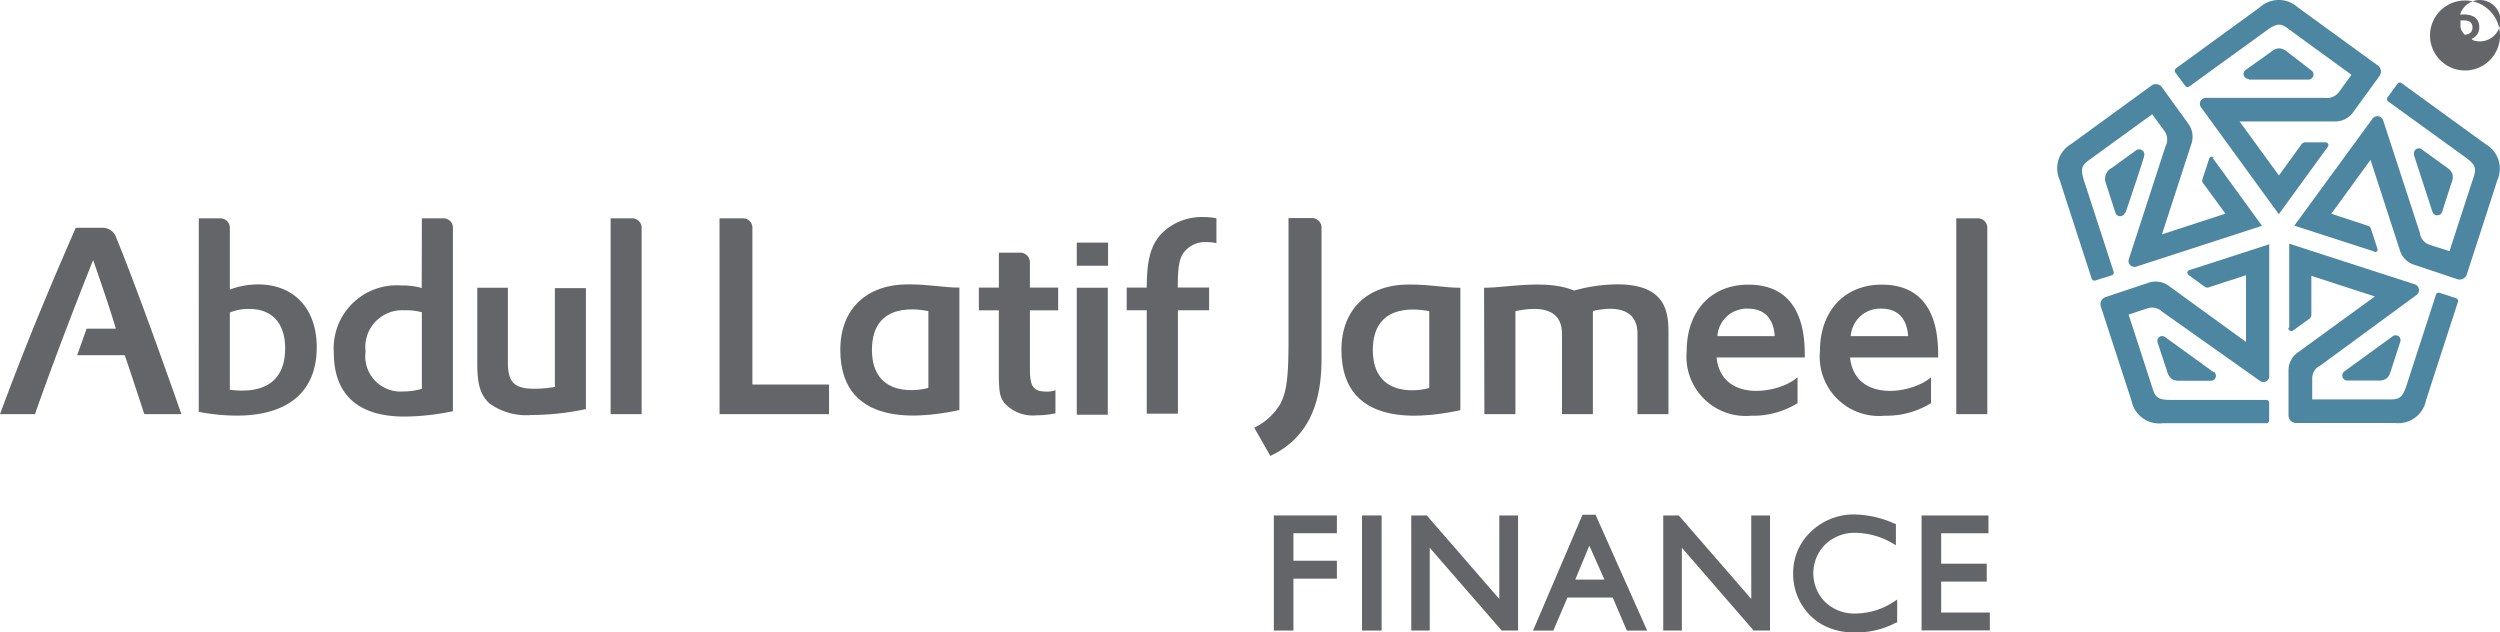 <svg xmlns="http://www.w3.org/2000/svg" width="205.492" height="51.984" viewBox="0 0 205.492 51.984">
  <g id="Group_48993" data-name="Group 48993" transform="translate(-1598 -2493.014)">
    <path id="Path_95015" data-name="Path 95015" d="M90.79,54.09H92.4V49.823h3.572V48.35H92.4V46.089h3.572V44.628H90.79Z" transform="translate(1611.916 2490.754)" fill="#636569"/>
    <path id="Path_95016" data-name="Path 95016" d="M97.04,54.09h1.612V44.628H97.04V54.09Z" transform="translate(1612.914 2490.754)" fill="#636569"/>
    <path id="Path_95017" data-name="Path 95017" d="M107.766,51.493l-5.961-6.865H100.53V54.09h1.519V47.283l5.914,6.807h1.345V44.628h-1.542Z" transform="translate(1613.471 2490.754)" fill="#636569"/>
    <path id="Path_95018" data-name="Path 95018" d="M113.23,44.578,109.16,54.1h1.67l1.16-2.714h3.723l1.16,2.714h1.67L114.3,44.578Zm1.8,5.334h-2.4l1.16-2.795Z" transform="translate(1614.849 2490.746)" fill="#636569"/>
    <path id="Path_95019" data-name="Path 95019" d="M125.626,51.493l-5.961-6.865H118.39V54.09h1.531V47.283l5.9,6.807h1.345V44.628h-1.542Z" transform="translate(1616.323 2490.754)" fill="#636569"/>
    <path id="Path_95020" data-name="Path 95020" d="M132.761,52.7a3.479,3.479,0,0,1-2.516-.928,3.352,3.352,0,0,1-.015-4.74l.015-.015a3.474,3.474,0,0,1,2.516-.951,6.23,6.23,0,0,1,3.062.893l.22.128V45.324h-.081a8.434,8.434,0,0,0-3.27-.765,5.063,5.063,0,0,0-3.618,1.4A4.635,4.635,0,0,0,127.6,49.44a4.78,4.78,0,0,0,.638,2.424,4.708,4.708,0,0,0,1.751,1.751,5.363,5.363,0,0,0,2.679.638,6.893,6.893,0,0,0,3.4-.812h.081v-1.89l-.232.151A5.811,5.811,0,0,1,132.761,52.7Z" transform="translate(1617.793 2490.743)" fill="#636569"/>
    <path id="Path_95021" data-name="Path 95021" d="M138.312,52.606v-2.54h3.746V48.594h-3.746v-2.5H142.2V44.628h-5.5v9.451h5.613V52.606Z" transform="translate(1619.246 2490.754)" fill="#636569"/>
    <path id="Path_95022" data-name="Path 95022" d="M69.88,28.874h1.647V26H73.3a.8.8,0,0,1,.777.789v2.087H76.4v1.867H74.078v4.847c0,1.45.3,1.832,1.392,1.832a1.885,1.885,0,0,0,.707-.116v1.9a6.826,6.826,0,0,1-1.5.162,3.17,3.17,0,0,1-2.667-.974c-.406-.51-.487-.939-.487-2.528V30.741H69.88Z" transform="translate(1608.578 2487.78)" fill="#636569"/>
    <path id="Path_95023" data-name="Path 95023" d="M14.59,23.568h1.763a.776.776,0,0,1,.789.764h0v5.091A6.55,6.55,0,0,1,19.461,29c2.957,0,4.824,1.995,4.824,5.161,0,3.63-2.319,5.624-6.6,5.624a16.417,16.417,0,0,1-3.1-.313Zm2.551,14.09a8.249,8.249,0,0,0,.986.07c2.319,0,3.56-1.16,3.56-3.479,0-2.064-1.078-3.235-2.957-3.235a3.968,3.968,0,0,0-1.589.3Z" transform="translate(1599.75 2487.392)" fill="#636569"/>
    <path id="Path_95024" data-name="Path 95024" d="M31.4,23.568h1.763a.765.765,0,0,1,.789.741V39.421a19.8,19.8,0,0,1-3.989.441c-3.792,0-5.8-1.8-5.8-5.242a5.179,5.179,0,0,1,5.555-5.532,5.6,5.6,0,0,1,1.67.209Zm0,7.723a4.59,4.59,0,0,0-1.415-.162,3.026,3.026,0,0,0-3.227,2.811,3.078,3.078,0,0,0,.015.575,2.9,2.9,0,0,0,2.479,3.266,2.954,2.954,0,0,0,.64.016,5.107,5.107,0,0,0,1.508-.22Z" transform="translate(1601.276 2487.392)" fill="#636569"/>
    <path id="Path_95025" data-name="Path 95025" d="M36.846,28.488v6.158c0,1.612.533,2.145,2.169,2.145a9.635,9.635,0,0,0,1.693-.151V28.523h2.551v9.938a21.48,21.48,0,0,1-4.465.487,5.143,5.143,0,0,1-3.479-.963c-.731-.7-.986-1.542-.986-3.282V28.488h2.516" transform="translate(1602.901 2488.177)" fill="#636569"/>
    <path id="Path_95026" data-name="Path 95026" d="M43.78,23.568h1.751a.776.776,0,0,1,.8.753V39.664H43.78Z" transform="translate(1604.41 2487.392)" fill="#636569"/>
    <path id="Path_95027" data-name="Path 95027" d="M139.16,23.568h1.763a.777.777,0,0,1,.789.765V39.664H139.16Z" transform="translate(1619.639 2487.392)" fill="#636569"/>
    <path id="Path_95028" data-name="Path 95028" d="M51.5,23.568h1.925a.765.765,0,0,1,.777.753V37.229h6.3v2.435h-9Z" transform="translate(1605.643 2487.392)" fill="#636569"/>
    <path id="Path_95029" data-name="Path 95029" d="M76.82,25.288h2.574v1.9H76.82Zm0,3.711h2.551V39.436H76.82Z" transform="translate(1609.686 2487.666)" fill="#636569"/>
    <path id="Path_95030" data-name="Path 95030" d="M94.155,23.548a.788.788,0,0,1,.777.789V34.982c0,2.319-.278,6.3-4.21,8.118L89.4,40.781a5.027,5.027,0,0,0,2.134-1.937c.533-1.009.684-2.192.684-5.276V23.548Z" transform="translate(1611.694 2487.388)" fill="#636569"/>
    <path id="Path_95031" data-name="Path 95031" d="M105.69,28.526c1.879,0,5.126-.719,7.4.232a13.515,13.515,0,0,1,3.537-.51c3.769,0,4.221,1.971,4.221,3.885v6.784H118.3v-6.61c0-1.832-1.45-2.377-3.665-1.867v8.477h-2.54v-6.6c0-1.438-.87-2.482-3.827-1.867v8.466h-2.551Z" transform="translate(1614.295 2488.139)" fill="#636569"/>
    <path id="Path_95032" data-name="Path 95032" d="M10.056,25.062a1.158,1.158,0,0,0-1.16-.823H6.727C4.234,29.955,2.553,34.026.5,39.557H3.376c1.3-3.734,3.131-8.535,4.778-12.664C8.792,28.7,9.7,31.4,10.021,32.53H7.62l-.777,2.18h3.908c.406,1.16,1.16,3.479,1.612,4.847h3.05c-2.006-5.706-4.047-11.318-5.358-14.5" transform="translate(1597.5 2487.499)" fill="#636569"/>
    <path id="Path_95033" data-name="Path 95033" d="M122.511,34.252c.406,3.8,5.207,2.957,6.656,1.624v2.134a6.9,6.9,0,0,1-3.8,1.032,4.871,4.871,0,0,1-5.311-4.386,4.934,4.934,0,0,1,0-.925c0-3.293,2.006-5.462,5.068-5.462,4.639,0,4.639,4.488,4.639,5.984h-7.19m4.72-1.751c-.1-1.45-.835-2.261-2.215-2.261a2.423,2.423,0,0,0-2.5,2.261Z" transform="translate(1616.585 2488.142)" fill="#636569"/>
    <path id="Path_95034" data-name="Path 95034" d="M131.973,34.252c.406,3.8,5.2,2.957,6.656,1.624v2.134a6.972,6.972,0,0,1-3.8,1.032A4.871,4.871,0,0,1,129.5,33.73c0-3.293,2.018-5.462,5.079-5.462,4.639,0,4.639,4.488,4.639,5.984h-7.19m4.72-1.751c-.1-1.45-.835-2.261-2.215-2.261a2.423,2.423,0,0,0-2.5,2.261Z" transform="translate(1618.094 2488.142)" fill="#636569"/>
    <path id="Path_95035" data-name="Path 95035" d="M69.848,28.515V38.581c-2.238.464-9.788,1.913-9.788-4.952,0-3.375,2.169-5.381,5.566-5.381,1.832,0,2.922.267,4.221.267M67.3,30.451c-.58-.116-4.639-.951-4.639,3.177s4.128,3.317,4.639,3.119Z" transform="translate(1607.01 2488.139)" fill="#636569"/>
    <path id="Path_95036" data-name="Path 95036" d="M105.356,28.525V38.591c-2.238.464-9.776,1.913-9.776-4.952,0-3.375,2.169-5.381,5.555-5.381,1.832,0,2.922.267,4.221.267M102.8,30.45c-.568-.1-4.639-.939-4.639,3.189s4.128,3.317,4.639,3.119Z" transform="translate(1612.681 2488.141)" fill="#636569"/>
    <path id="Path_95037" data-name="Path 95037" d="M80.36,29.277h1.647c0-2.424.394-3.711,1.426-4.639a4.691,4.691,0,0,1,3.224-1.16,5.107,5.107,0,0,1,1.078.1v2.041a4.209,4.209,0,0,0-.8-.081,2.2,2.2,0,0,0-1.832.789c-.417.51-.545,1.229-.545,2.946h2.574v1.867H84.57v8.5H82.007v-8.5H80.36Z" transform="translate(1610.251 2487.377)" fill="#636569"/>
    <path id="Path_95038" data-name="Path 95038" d="M158.058,34.827a.464.464,0,0,1,.151.475.4.4,0,0,1-.394.278h-2.563a1.067,1.067,0,0,1-.661-.151,1.171,1.171,0,0,1-.383-.638l-.765-2.319a.4.4,0,0,1,.626-.464l3.989,2.888" transform="translate(1621.916 2488.727)" fill="#4c86a0"/>
    <path id="Path_95039" data-name="Path 95039" d="M156.686,27.53a.22.22,0,0,0-.162.209.258.258,0,0,0,.093.186s1.241.916,1.38,1a.363.363,0,0,0,.348,0l3-.974v5.485l-6.262-4.546a1.83,1.83,0,0,0-1.774-.313l-3.479,1.16a.626.626,0,0,0-.424.777l.007.023c.093.278,2.319,7.12,2.516,7.712a2.32,2.32,0,0,0,2.574,1.867h8.512a.233.233,0,0,0,.232-.209V38.431a.232.232,0,0,0-.232-.232H155.1c-1.021,0-1.218-.255-1.438-.951-.151-.475-1.96-6.042-1.971-6.065h0l1.624-.533a1.226,1.226,0,0,1,1.16.313l8.013,5.671a.476.476,0,0,0,.765-.406V25.408l-6.564,2.122" transform="translate(1621.271 2487.686)" fill="#4c86a0"/>
    <path id="Path_95040" data-name="Path 95040" d="M159.948,14.034a.43.43,0,0,1-.406-.29.394.394,0,0,1,.162-.452l2.111-1.508a1.044,1.044,0,0,1,.638-.267,1.155,1.155,0,0,1,.673.3l1.971,1.519a.4.4,0,0,1,.162.441.429.429,0,0,1-.394.313h-4.917" transform="translate(1622.89 2485.468)" fill="#4c86a0"/>
    <path id="Path_95041" data-name="Path 95041" d="M167.232,20.159a.219.219,0,0,0,0-.267.216.216,0,0,0-.174-.1h-1.682a.414.414,0,0,0-.313.162l-1.855,2.563-3.235-4.442h7.735a1.824,1.824,0,0,0,1.624-.789l2.134-2.934a.616.616,0,0,0-.112-.863l-.027-.019L164.762,8.7a2.317,2.317,0,0,0-3.131,0l-6.888,5.01a.267.267,0,0,0-.07.313l.858,1.16a.257.257,0,0,0,.336,0l6.4-4.639c.835-.591,1.16-.51,1.716-.081.406.3,5.137,3.746,5.16,3.746a.068.068,0,0,1,0,.07l-1.009,1.392a1.232,1.232,0,0,1-1.16.464H157.2a.485.485,0,0,0-.487.486.494.494,0,0,0,.1.3L163.2,25.7s3.978-5.485,4.059-5.578" transform="translate(1622.112 2484.921)" fill="#4c86a0"/>
    <path id="Path_95042" data-name="Path 95042" d="M151.345,23.886a.442.442,0,0,1-.406.29.4.4,0,0,1-.383-.29l-.789-2.435a1.012,1.012,0,0,1,.487-1.241l2.018-1.461a.426.426,0,0,1,.649.464c0,.162-1.519,4.639-1.519,4.639" transform="translate(1621.323 2486.61)" fill="#4c86a0"/>
    <path id="Path_95043" data-name="Path 95043" d="M159.193,20.134a.208.208,0,0,0-.244-.093.221.221,0,0,0-.151.139c0,.058-.475,1.473-.522,1.612a.408.408,0,0,0,0,.359l1.867,2.551-5.218,1.7,2.389-7.352a1.821,1.821,0,0,0-.255-1.786l-2.122-2.934a.615.615,0,0,0-.852-.172l-.029.021-6.564,4.778a2.319,2.319,0,0,0-.974,2.969c.1.336,2.632,8.118,2.632,8.118a.244.244,0,0,0,.267.162l1.392-.441a.233.233,0,0,0,.141-.3l0,0L148.5,21.932c-.3-.974-.128-1.229.464-1.658l5.161-3.746h0s.661.916,1.009,1.38a1.219,1.219,0,0,1,.081,1.264L152.2,28.449a.488.488,0,0,0,.322.609.494.494,0,0,0,.3-.006L163.148,25.7s-3.978-5.485-4.059-5.578" transform="translate(1620.781 2485.874)" fill="#4c86a0"/>
    <path id="Path_95044" data-name="Path 95044" d="M170.649,31.939a.428.428,0,0,1,.5,0,.394.394,0,0,1,.139.452l-.789,2.435a1.077,1.077,0,0,1-.359.591,1.167,1.167,0,0,1-.719.162h-2.5a.417.417,0,0,1-.244-.742c.128-.1,3.978-2.888,3.978-2.888" transform="translate(1624.007 2488.716)" fill="#4c86a0"/>
    <path id="Path_95045" data-name="Path 95045" d="M162.7,32.3a.21.21,0,0,0,.151.22.244.244,0,0,0,.209,0l1.368-.986a.422.422,0,0,0,.162-.325v-3.2l5.218,1.693-6.251,4.546a1.81,1.81,0,0,0-.847,1.589v3.63a.627.627,0,0,0,.615.638h8.141a2.32,2.32,0,0,0,2.54-1.832c.1-.336,2.632-8.118,2.632-8.118a.255.255,0,0,0-.128-.3L175.12,29.4a.232.232,0,0,0-.289.157v.006L172.383,37.1c-.325.963-.615,1.067-1.345,1.067H164.66V36.431a1.16,1.16,0,0,1,.673-1.055l7.909-5.8a.5.5,0,0,0,.092-.7.493.493,0,0,0-.242-.17l-10.321-3.34v6.888" transform="translate(1623.397 2487.679)" fill="#4c86a0"/>
    <path id="Path_95046" data-name="Path 95046" d="M171.613,19.164a.439.439,0,0,1,.151-.475.393.393,0,0,1,.475,0l2.076,1.5a1.145,1.145,0,0,1,.452.522,1.161,1.161,0,0,1-.081.742s-.719,2.215-.765,2.377a.407.407,0,0,1-.383.278.418.418,0,0,1-.417-.278l-1.508-4.639" transform="translate(1624.817 2486.6)" fill="#4c86a0"/>
    <path id="Path_95047" data-name="Path 95047" d="M169.682,27.853a.2.2,0,0,0,.255-.07.184.184,0,0,0,0-.2c0-.058-.475-1.473-.522-1.624a.369.369,0,0,0-.255-.244l-3-.986,3.224-4.43s2.215,6.83,2.389,7.352a1.8,1.8,0,0,0,1.252,1.287L176.5,30.1a.615.615,0,0,0,.79-.364l.01-.03c.093-.29,2.319-7.132,2.5-7.723a2.318,2.318,0,0,0-.963-2.98l-6.888-5a.232.232,0,0,0-.313,0l-.858,1.16a.244.244,0,0,0,.058.336l6.413,4.639c.812.6.823.916.6,1.612-.162.464-1.971,6.042-1.971,6.053h0l-1.635-.522a1.161,1.161,0,0,1-.8-.974l-3.027-9.277a.5.5,0,0,0-.87-.116l-6.425,8.79,6.552,2.122" transform="translate(1623.466 2485.855)" fill="#4c86a0"/>
    <path id="Path_95048" data-name="Path 95048" d="M174.975,12.365h-.545V9.188a5.142,5.142,0,0,1,.8-.07c.835,0,1.287.371,1.287,1.044a.964.964,0,0,1-.626.951l.939,1.252h-.661l-.858-1.16h-.359Zm0-1.577h.278c.429,0,.707-.2.707-.6s-.255-.58-.731-.58h-.255Z" transform="translate(1625.27 2485.084)" fill="#636569"/>
    <path id="Path_95049" data-name="Path 95049" d="M175.616,13.88A2.876,2.876,0,1,1,178.492,11h0A2.876,2.876,0,0,1,175.616,13.88Zm0-5.276a1.7,1.7,0,1,0,.035-.035h-.035Z" transform="translate(1625 2484.927)" fill="#636569"/>
  </g>
</svg>
